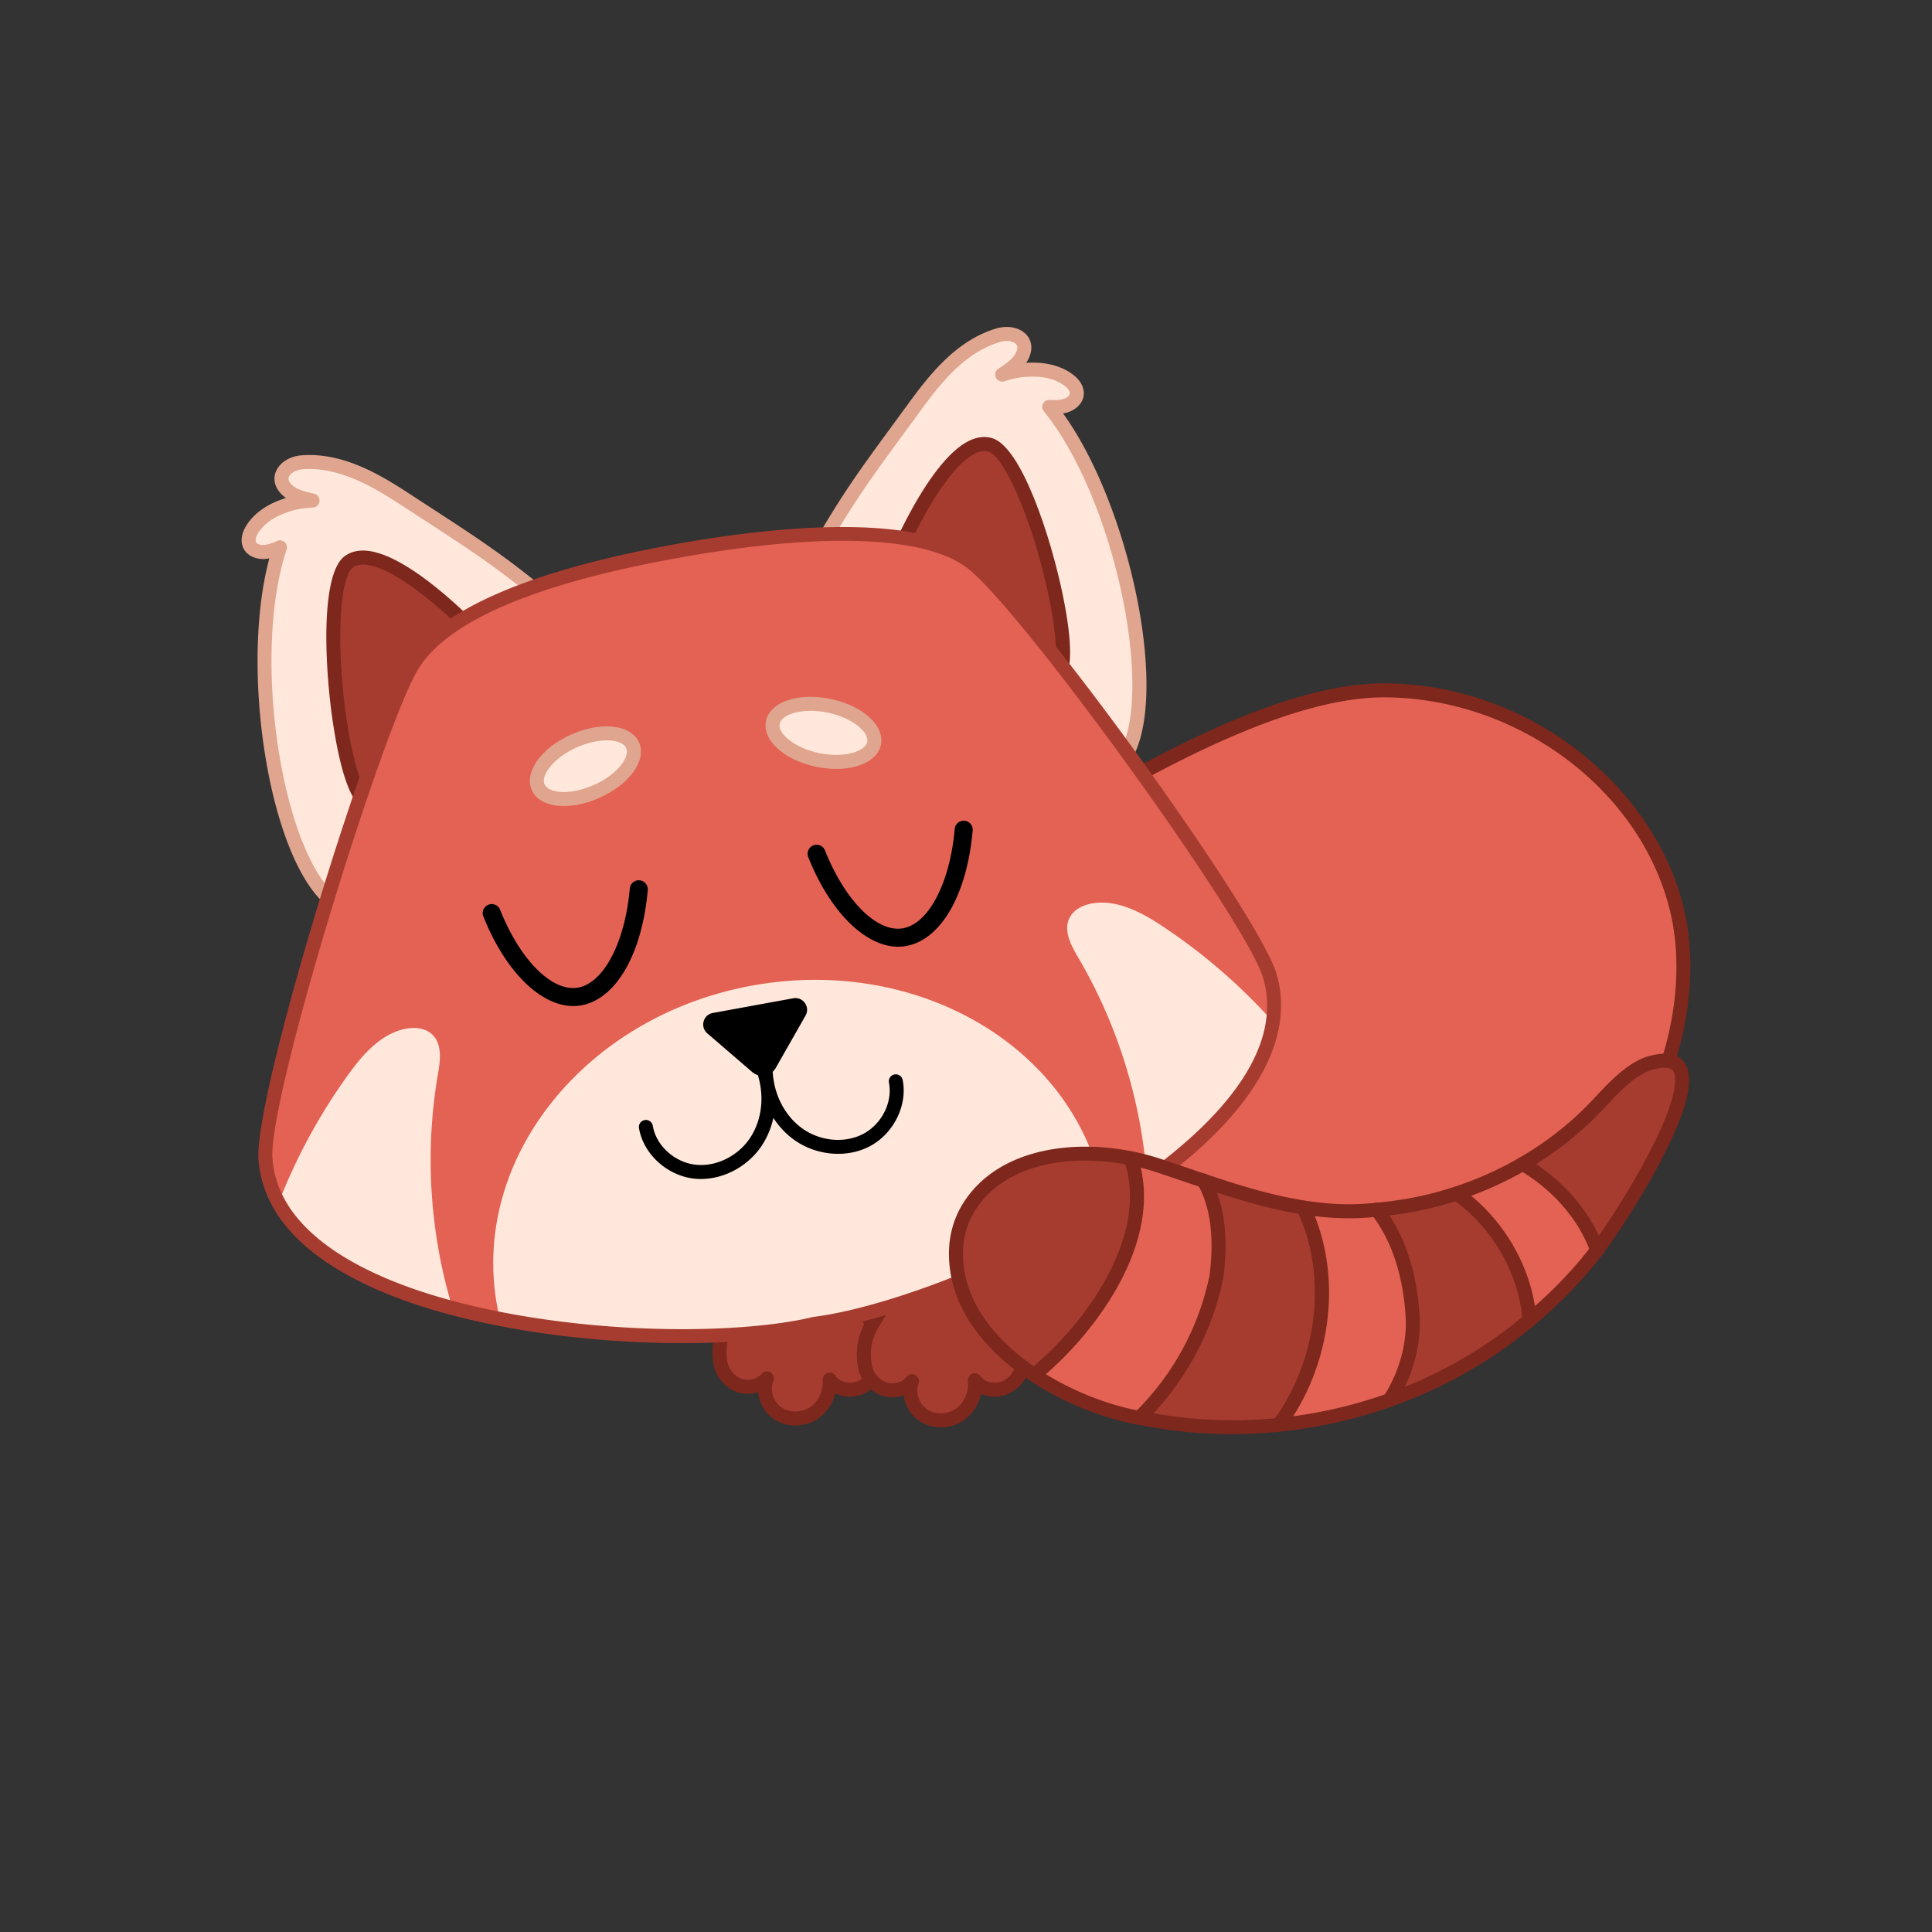 <svg height="512" width="512" xmlns="http://www.w3.org/2000/svg"><rect width="100%" height="100%" fill="#333333" stroke="none"/><path d="M225.22 342.559c2.031 2.397 4.439 5.752 5.944 8.51 1.504 2.758 2.447 5.916 2.097 9.038-.349 3.122-2.148 6.175-4.988 7.518s-6.666.595-8.408-2.02c.264 3.426-1.346 6.985-4.212 8.88s-6.898 1.94-9.696-.055-4.057-5.972-2.742-9.146c-1.72 2.093-4.853 2.786-7.39 1.836s-4.471-3.36-4.908-6.033c-1.326-8.122 3.411-12.738 5.678-16.297-1.735-10.447-8.416-55.489-10.151-65.936l40.874-2.509c-.946 13.604-2.098 66.214-2.098 66.214z" fill="#a63c30"/><path d="M210.795 377.776c-2.11 0-4.201-.612-5.915-1.834-2.301-1.642-3.722-4.264-3.998-6.979-1.824.584-3.866.586-5.707-.104-3.15-1.179-5.54-4.113-6.089-7.473-1.23-7.529 2.2-12.311 4.704-15.803.302-.421.593-.826.856-1.211-.934-5.725-2.98-19.211-4.96-32.272-2.068-13.633-4.206-27.731-5.071-32.942a1.856 1.856 0 0 1 1.717-2.157l40.874-2.509a1.856 1.856 0 0 1 1.966 1.983c-.875 12.557-1.94 59.159-2.08 65.429 2.156 2.618 4.353 5.803 5.702 8.276 1.871 3.431 2.671 6.935 2.313 10.134-.447 3.995-2.761 7.44-6.04 8.99a8.974 8.974 0 0 1-7.683-.032c-.7 2.754-2.367 5.215-4.706 6.762-1.758 1.163-3.83 1.742-5.883 1.742zm-7.577-14.348a1.856 1.856 0 0 1 1.714 2.567c-.973 2.347-.049 5.388 2.104 6.924 2.125 1.515 5.318 1.523 7.594.018 2.241-1.483 3.601-4.371 3.384-7.188a1.856 1.856 0 0 1 3.396-1.171c1.164 1.747 3.943 2.374 6.069 1.37 2.091-.988 3.636-3.362 3.936-6.046.345-3.079-.833-6.019-1.882-7.943-1.333-2.445-3.583-5.663-5.73-8.199a1.855 1.855 0 0 1-.439-1.24c.011-.503 1.059-48.089 1.972-64.191l-36.728 2.255c1.008 6.295 2.907 18.812 4.749 30.962 2.068 13.633 4.206 27.732 5.071 32.942.075.452-.02.915-.266 1.302-.405.635-.866 1.278-1.354 1.959-2.362 3.293-5.039 7.027-4.057 13.04.333 2.038 1.831 3.885 3.727 4.595 1.855.693 4.136.146 5.305-1.276.363-.445.895-.68 1.435-.68z" fill="#7d271d"/><path d="M262.914 342.577c2.11 2.328 4.63 5.599 6.226 8.305s2.644 5.83 2.4 8.962-1.939 6.244-4.733 7.681-6.642.819-8.471-1.736c.379 3.415-1.111 7.026-3.911 9.016s-6.829 2.171-9.692.271-4.255-5.833-3.047-9.049c-1.648 2.15-4.757 2.948-7.324 2.084s-4.582-3.208-5.108-5.865c-1.599-8.073 2.981-12.845 5.128-16.478-2.085-10.383-10.275-55.175-12.36-65.558l40.766-3.881c-.491 13.628.126 66.248.126 66.248z" fill="#a63c30"/><path d="M249.314 378.265c-1.986 0-3.955-.544-5.607-1.641-2.355-1.563-3.863-4.136-4.23-6.84-1.803.646-3.845.715-5.708.088-3.188-1.074-5.675-3.925-6.337-7.265-1.482-7.483 1.786-12.378 4.171-15.952.287-.431.564-.845.814-1.239-1.126-5.691-3.625-19.106-6.044-32.098-2.524-13.552-5.133-27.565-6.173-32.742a1.859 1.859 0 0 1 1.644-2.214l40.766-3.88a1.857 1.857 0 0 1 2.031 1.915c-.453 12.579.049 59.191.119 65.462 2.243 2.544 4.546 5.653 5.977 8.08 1.985 3.366 2.902 6.84 2.652 10.05-.313 4.008-2.51 7.529-5.734 9.187a8.969 8.969 0 0 1-7.679.226c-.607 2.777-2.191 5.292-4.477 6.917-1.818 1.294-4.012 1.946-6.185 1.946zm-7.627-14.093a1.857 1.857 0 0 1 1.737 2.51c-.893 2.379.133 5.387 2.336 6.849 2.174 1.443 5.366 1.343 7.59-.237 2.19-1.557 3.453-4.49 3.141-7.299a1.856 1.856 0 0 1 3.355-1.285c1.222 1.708 4.021 2.242 6.111 1.165 2.057-1.058 3.521-3.482 3.731-6.175.241-3.09-1.035-5.988-2.148-7.875-1.415-2.4-3.771-5.54-6.002-8.002a1.853 1.853 0 0 1-.481-1.225c-.006-.502-.557-48.097-.186-64.221l-36.631 3.487c1.218 6.256 3.536 18.698 5.784 30.774 2.526 13.561 5.137 27.585 6.177 32.764.09.449.011.916-.222 1.31a44.184 44.184 0 0 1-1.288 2.004c-2.25 3.371-4.801 7.192-3.617 13.169.401 2.025 1.96 3.82 3.879 4.466 1.878.633 4.138.007 5.259-1.454a1.86 1.86 0 0 1 1.475-.725z" fill="#7d271d"/><path d="M367.236 182.949c38.221.309 70.066 27.838 77.166 58.107 6.153 26.232-5.045 66.578-37.823 86.238-27.882 16.732-83.551 15.291-135.215 12.873-9.055-.424-17.984-.882-26.62-1.272l-22.847-83.823c8.257-5.379 16.8-11.023 25.483-16.682 42.405-27.646 88.132-55.701 119.856-55.441z" fill="#e36254"/><path d="M321.174 343.452c-16.163 0-33.082-.644-49.897-1.431-3.875-.181-7.727-.369-11.543-.555-5.1-.249-10.135-.494-15.075-.717a1.857 1.857 0 0 1-1.708-1.366l-22.847-83.822a1.856 1.856 0 0 1 .778-2.044c4.159-2.71 8.391-5.487 12.678-8.299 4.222-2.77 8.496-5.575 12.805-8.383 43.28-28.215 88.214-55.744 120.427-55.744l.459.002c18.38.149 36.594 6.582 51.285 18.116 14.065 11.042 23.892 25.749 27.67 41.413 6.739 27.943-5.883 68.598-38.672 88.265-19.115 11.469-50.922 14.565-86.36 14.565zm-74.995-6.351c4.51.206 9.096.43 13.736.656 3.813.186 7.663.374 11.536.555 53.116 2.487 107.228 3.559 134.173-12.61 31.325-18.789 43.398-57.571 36.973-84.211-7.726-32.031-40.13-56.401-75.376-56.686a57.688 57.688 0 0 0-.416-.002c-31.204 0-77.464 28.447-118.411 55.141a5190.184 5190.184 0 0 0-12.796 8.377c-3.901 2.559-7.757 5.09-11.554 7.567z" fill="#7d271d"/><g><path d="M144.719 158.739c-13.497-11.19-21.234-15.879-36.112-25.604-8.163-5.336-17.793-11.424-28.508-10.622-4.516.338-7.747 4.328-3.566 7.711 1.71 1.383 4.051 1.924 6.295 2.419-3.37.199-5.557.638-8.642 1.88-3.086 1.241-5.861 3.256-7.442 5.929-.835 1.412-1.283 3.236-.252 4.531.81 1.017 2.343 1.406 3.739 1.284 1.396-.121 2.696-.67 3.964-1.209-9.377 28.016-1.635 79.162 12.703 92.72z" fill="#ffe8db"/><path d="M86.897 239.633c-.458 0-.916-.168-1.275-.508-14.672-13.873-21.96-62.497-14.243-91.151a9.23 9.23 0 0 1-.987.141c-2.176.193-4.229-.567-5.352-1.977-1.372-1.722-1.332-4.201.106-6.633 1.676-2.834 4.641-5.215 8.347-6.706.8-.322 1.546-.595 2.273-.827a8.327 8.327 0 0 1-.401-.306c-2.212-1.79-3.086-4.079-2.399-6.28.804-2.573 3.615-4.472 6.994-4.725 11.628-.876 22.052 5.943 29.663 10.919 1.849 1.209 3.588 2.339 5.241 3.415 11.525 7.496 19.139 12.447 31.04 22.314a1.856 1.856 0 1 1-2.37 2.858c-11.736-9.73-18.871-14.37-30.694-22.06a2471.953 2471.953 0 0 1-5.248-3.419c-7.167-4.685-16.976-11.104-27.354-10.325-2.036.152-3.44 1.211-3.727 2.13-.273.873.497 1.725 1.19 2.286 1.409 1.14 3.597 1.624 5.527 2.049a1.857 1.857 0 0 1-.29 3.667c-3.295.194-5.253.619-8.059 1.748-2.953 1.188-5.274 3.017-6.537 5.152-.458.775-.838 1.876-.398 2.428.335.421 1.23.667 2.125.591 1.118-.098 2.277-.591 3.398-1.069a1.856 1.856 0 0 1 2.488 2.297c-4.264 12.741-5.186 31.781-2.464 50.932 2.629 18.504 8.255 33.774 14.682 39.85.745.704.778 1.879.073 2.624a1.84 1.84 0 0 1-1.349.585z" fill="#e0a58f"/><path d="M92.472 148.868c9.562-6.949 36.475 20.908 40.124 26.408 3.648 5.5-27.664 39.807-35.158 37.396-7.495-2.412-13.41-57.668-4.966-63.804z" fill="#a63c30"/><path d="M98.185 214.632c-.47 0-.91-.062-1.316-.193-3.485-1.122-6.318-8.357-8.421-21.506-2.405-15.045-3.735-40.719 2.932-45.567 1.841-1.338 4.201-1.76 7.01-1.253 12.895 2.325 32.992 23.976 35.752 28.137 1.069 1.611 1.606 4.92-6.034 15.006-7.042 9.299-22.382 25.376-29.923 25.376zm-2.004-65.016c-1.06 0-1.924.25-2.617.754-3.773 2.742-4.519 21.918-1.595 41.039 2.127 13.91 4.987 19.142 6.038 19.496 1.37.445 7.001-2.309 16.291-11.559 4.679-4.658 9.178-9.895 12.345-14.367 3.991-5.636 4.516-8.173 4.381-8.714-3.173-4.735-22.382-24.53-33.291-26.497a8.761 8.761 0 0 0-1.552-.152zm-3.709-.748h.005z" fill="#7d271d"/><path d="M216.921 145.555c8.671-15.238 14.251-22.358 24.732-36.714 5.751-7.877 12.607-16.975 22.915-20.012 4.344-1.28 8.776 1.311 6.061 5.953-1.111 1.898-3.11 3.231-5.034 4.487 3.223-1.005 5.424-1.367 8.749-1.296s6.633.975 9.057 2.916c1.28 1.026 2.344 2.574 1.837 4.149-.398 1.237-1.695 2.143-3.044 2.523-1.348.379-2.759.326-4.136.27 18.673 22.894 29.507 73.476 20.886 91.226z" fill="#ffe8db"/><path d="M298.944 200.914a1.857 1.857 0 0 1-1.669-2.668c3.864-7.956 3.73-24.229-.349-42.468-4.222-18.876-11.813-36.362-20.305-46.774a1.856 1.856 0 0 1 1.516-3.028c1.216.05 2.475.103 3.557-.201.866-.244 1.614-.792 1.779-1.305.216-.672-.528-1.568-1.231-2.131-1.935-1.55-4.754-2.441-7.936-2.509-3.022-.058-5.006.23-8.157 1.213a1.856 1.856 0 0 1-1.567-3.328c1.655-1.081 3.53-2.305 4.446-3.869.45-.77.869-1.84.305-2.56-.593-.758-2.28-1.252-4.239-.675-9.977 2.939-16.61 12.025-21.94 19.325-1.305 1.788-2.535 3.464-3.704 5.057-8.341 11.37-13.375 18.232-20.914 31.48a1.858 1.858 0 0 1-3.227-1.837c7.645-13.435 13.017-20.757 21.148-31.84 1.167-1.591 2.395-3.265 3.699-5.05 5.362-7.345 12.705-17.403 23.889-20.698 3.252-.958 6.551-.175 8.213 1.948 1.421 1.817 1.412 4.267-.025 6.723a8.486 8.486 0 0 1-.267.427 32.374 32.374 0 0 1 2.419-.03c3.995.085 7.609 1.266 10.178 3.324 2.205 1.766 3.118 4.072 2.444 6.167-.552 1.715-2.203 3.149-4.307 3.741a9.115 9.115 0 0 1-.974.217c17.346 24.076 27.713 72.139 18.891 90.303a1.862 1.862 0 0 1-1.673 1.046z" fill="#e0a58f"/><path d="M262.308 117.856c-11.4-3.121-26.732 32.45-28.201 38.885s39.947 27.462 46.105 22.557c6.159-4.905-7.836-58.686-17.904-61.442z" fill="#a63c30"/><path d="M277.227 181.851c-8.633 0-25.264-8.137-33.981-13.618-10.712-6.736-11.379-10.02-10.949-11.906 1.111-4.867 12.261-32.225 23.501-38.956 2.45-1.467 4.805-1.907 7-1.305 7.951 2.177 15.781 26.668 18.848 41.594 2.68 13.041 2.586 20.809-.277 23.09-.96.764-2.386 1.101-4.142 1.101zm-41.3-24.743c.065.555 1.452 2.742 7.177 6.604 4.542 3.063 10.602 6.372 16.625 9.076 11.96 5.371 18.202 5.951 19.326 5.057.859-.703 1.685-6.609-1.242-20.374-4.023-18.918-11.497-36.594-15.995-37.825-1.199-.328-2.543-.031-4.112.91-9.509 5.694-20.484 31.001-21.779 36.552z" fill="#7d271d"/><path d="M293.021 320.366c-26.702 16.447-58.898 28.198-77.179 30.463-17.979 4.361-52.469 4.733-83.362-1.299a190.508 190.508 0 0 1-12.561-2.878c-21.008-5.584-38.791-14.588-46.087-27.879-1.967-3.566-3.172-7.45-3.476-11.654-1.226-16.815 29.915-116.912 39.203-131.274 9.289-14.362 36.302-23.7 68.915-29.655s64.993-7.462 78.758 2.69c13.765 10.153 74.458 93.48 79.253 109.644 6.56 22.108-15.425 44.569-43.464 61.842z" fill="#e36254"/><path d="M292.461 316.71a66.35 66.35 0 0 1 .56 3.656c-26.702 16.447-58.898 28.198-77.179 30.463-17.979 4.361-52.469 4.733-83.362-1.299a61.477 61.477 0 0 1-.737-3.473c-7.078-38.76 23.163-76.753 67.543-84.857s86.097 16.75 93.175 55.51z" fill="#ffe8db"/><path d="m188.91 268.446 21.308-3.891c2.593-.473 4.558 2.297 3.255 4.588l-7.905 13.891a4.083 4.083 0 0 1-6.213 1.075l-11.913-10.258c-1.977-1.703-1.098-4.937 1.468-5.405z"/><path d="M167.637 197.48c1.645 3.698-2.624 9.188-9.534 12.26-6.91 3.073-13.845 2.566-15.49-1.132s2.624-9.188 9.534-12.261c6.91-3.072 13.845-2.566 15.49 1.133z" fill="#ffe8db"/><path d="M149.43 213.607c-.401 0-.795-.014-1.182-.043-3.641-.266-6.245-1.759-7.332-4.203-2.092-4.706 2.509-11.168 10.476-14.711s15.847-2.632 17.94 2.075c1.087 2.444.451 5.377-1.79 8.259-1.985 2.553-5.07 4.844-8.687 6.452-3.18 1.416-6.481 2.171-9.425 2.171zm11.38-17.396c-2.265 0-5.044.559-7.908 1.833-6.19 2.753-9.642 7.449-8.592 9.81.496 1.117 2.031 1.849 4.209 2.008 2.586.188 5.806-.473 8.829-1.818 3.023-1.344 5.671-3.29 7.264-5.339 1.341-1.724 1.825-3.354 1.328-4.471-.563-1.268-2.499-2.023-5.13-2.023z" fill="#e0a58f"/><path d="M231.629 196.989c-.819 3.964-7.486 5.937-14.893 4.408-7.406-1.529-12.747-5.983-11.928-9.947.818-3.964 7.486-5.937 14.892-4.408 7.407 1.529 12.748 5.983 11.929 9.947z" fill="#ffe8db"/><path d="M221.63 203.77c-1.674 0-3.448-.179-5.269-.555-8.539-1.764-14.412-7.096-13.371-12.141 1.042-5.044 8.546-7.615 17.086-5.85 8.539 1.764 14.412 7.096 13.371 12.141-.819 3.968-5.64 6.405-11.817 6.405zm-6.794-15.382c-4.494 0-7.811 1.508-8.209 3.437-.522 2.529 3.851 6.383 10.485 7.753 6.633 1.369 12.175-.436 12.699-2.965.522-2.53-3.851-6.383-10.486-7.753a22.303 22.303 0 0 0-4.489-.472zm16.793 8.601h.005z" fill="#e0a58f"/><g><path d="M185.755 312.445c-.618 0-1.233-.034-1.845-.102-7.166-.803-13.429-6.556-14.57-13.38a1.856 1.856 0 1 1 3.662-.612c.877 5.248 5.744 9.677 11.321 10.302 5.373.602 11.156-2.204 14.385-6.986 2.638-3.907 3.627-8.964 2.8-13.928a24.52 24.52 0 0 1-.12-.658 21.035 21.035 0 0 0-.472-1.902 1.858 1.858 0 0 1 1.444-2.357l.263-.048a1.853 1.853 0 0 1 2.186 1.693c.047.655.124 1.305.231 1.946.043.219.083.439.12.658.981 4.937 3.694 9.317 7.542 12.04 4.711 3.332 11.111 3.916 15.925 1.452 4.996-2.556 7.984-8.419 6.95-13.638a1.856 1.856 0 1 1 3.642-.722c1.345 6.787-2.481 14.382-8.901 17.666-6.012 3.075-13.953 2.382-19.761-1.726-2.207-1.561-4.102-3.569-5.606-5.878-.591 2.692-1.654 5.239-3.167 7.48-3.617 5.358-9.88 8.7-16.029 8.7z"/></g><path d="M116.045 284.747c-3.525 20.562-2.177 41.938 3.874 61.906-21.008-5.584-38.791-14.588-46.087-27.879a152.17 152.17 0 0 1 18.388-33.893c3.811-5.29 8.442-10.643 14.789-12.147 2.61-.617 5.651-.412 7.578 1.458 2.665 2.575 2.085 6.903 1.458 10.555zM285.742 253.761c10.564 17.989 16.858 38.462 18.255 59.28 17.679-12.648 31.132-27.355 33.26-42.367a152.143 152.143 0 0 0-29.18-25.207c-5.435-3.602-11.659-6.973-18.127-6.137-2.66.345-5.432 1.612-6.574 4.042-1.583 3.35.488 7.194 2.366 10.389z" fill="#ffe8db"/><g><path d="M180.759 355.941c-15.022 0-32.072-1.354-48.635-4.589-4.37-.852-8.637-1.83-12.682-2.906-24.081-6.4-40.415-16.352-47.237-28.779-2.14-3.879-3.386-8.057-3.7-12.413C67.252 290.09 98.417 189.656 108 174.838c8.596-13.291 32.195-23.544 70.14-30.474 22.78-4.16 63.488-9.298 80.193 3.023 14.655 10.809 75.164 94.541 79.931 110.61 5.933 19.996-9.789 42.707-44.271 63.95v.001c-28.055 17.281-60.349 28.518-77.819 30.711-8.439 2.033-20.992 3.282-35.415 3.282zm42.596-212.624c-12.362 0-27.362 1.562-44.548 4.7-36.898 6.738-59.672 16.44-67.69 28.837-9.09 14.055-40.09 113.967-38.91 130.131.276 3.819 1.369 7.483 3.25 10.892 6.323 11.519 21.861 20.848 44.938 26.981a189.776 189.776 0 0 0 12.439 2.85c32.008 6.251 65.765 5.395 82.569 1.317a1.65 1.65 0 0 1 .21-.038c17.045-2.111 48.774-13.164 76.434-30.201 19.066-11.746 49.96-35.125 42.658-59.732-4.501-15.172-64.718-98.457-78.575-108.678-6.368-4.697-17.577-7.059-32.775-7.059zm69.666 177.05h.005z" fill="#a63c30"/></g><g><path d="M238.027 250.888c-8.693 0-18.059-9.217-23.831-23.748a2.386 2.386 0 1 1 4.437-1.762c5.272 13.27 13.724 21.765 20.561 20.642 6.871-1.123 12.554-11.955 13.819-26.341a2.386 2.386 0 1 1 4.756.419c-1.503 17.087-8.492 29.111-17.805 30.634-.641.105-1.287.156-1.937.156z"/></g><g><path d="M151.927 266.609c-8.692 0-18.058-9.217-23.831-23.747a2.387 2.387 0 0 1 4.437-1.764c5.273 13.271 13.725 21.765 20.561 20.642 6.871-1.123 12.554-11.955 13.819-26.341a2.388 2.388 0 0 1 4.756.419c-1.503 17.087-8.492 29.112-17.805 30.634-.64.106-1.287.157-1.937.157z"/></g></g><g><path d="M322.373 338.299c-3.018 14.748-10.3 27.474-20.392 37.401-9.941-2.086-19.713-5.581-28.059-11.233.202-.167.409-.332.608-.502 15.46-12.823 32.1-36.661 25.18-56.84 2.976.622 5.924 1.397 8.819 2.266 3.5 1.051 6.962 2.233 10.421 3.423 4.211 7.454 4.548 16.612 3.423 25.485zM345.431 320.057a88.057 88.057 0 0 0 19.417.522c6.362 8.121 9.175 19.076 9.582 29.774.026 7.423-2.296 14.439-6.1 20.618a125.2 125.2 0 0 1-29.372 6.593c11.983-16.392 15.14-39.249 6.473-57.507zM386.023 316.296a92.3 92.3 0 0 0 17.522-7.826c8.982 5.227 16.341 13.447 19.717 22.767a123.954 123.954 0 0 1-17.925 18.591c-.957-13.125-8.401-25.864-19.314-33.532z" fill="#e36254"/><g fill="#a63c30"><path d="M403.545 308.47c7.065-4.092 13.574-9.128 19.227-15.04 3.952-4.134 8.414-9.387 13.743-11.464 1.667-.65 3.477-1.133 5.236-.804s4.436 2.509 4.003 4.245c-4.145 16.641-11.936 32.319-22.492 45.83-3.376-9.32-10.735-17.54-19.717-22.767zM322.373 338.299c1.125-8.873.789-18.032-3.423-25.485 6.515 2.241 13.017 4.514 19.732 6.023 2.234.502 4.485.904 6.748 1.22 8.667 18.257 5.511 41.115-6.474 57.508-11.544 1.168-23.245.742-34.652-1.401a111.02 111.02 0 0 1-2.324-.465c10.093-9.926 17.375-22.651 20.393-37.4zM364.847 320.58a92.657 92.657 0 0 0 21.175-4.284c10.913 7.668 18.357 20.408 19.314 33.532a119.152 119.152 0 0 1-12.282 9.05c-7.743 4.968-16.063 9.009-24.725 12.094 3.805-6.18 6.127-13.196 6.1-20.618-.407-10.699-3.22-21.653-9.582-29.774zM274.53 363.965c-.199.169-.405.335-.608.502a55.895 55.895 0 0 1-5.286-4.038c-9.934-8.615-18.52-22.244-14.57-34.786 3.165-10.051 12.991-16.975 23.311-19.108 7.36-1.521 14.933-.956 22.334.589 6.918 20.18-9.722 44.018-25.181 56.841z"/></g><path d="M326.423 380.053c-7.567 0-15.089-.683-22.426-2.057-12.046-1.781-25.047-7.306-34.789-14.783-8.26-6.341-18.039-16.982-17.718-31.667.095-4.367 1.294-8.588 3.465-12.209 10.061-16.771 34.88-18.576 54.196-11.693 2.058.68 4.158 1.392 6.264 2.106 15.869 5.381 32.278 10.942 49.219 8.985a.6.6 0 0 1 .061-.006c21.582-1.776 42.261-11.465 56.736-26.584.484-.506.977-1.03 1.477-1.563 3.689-3.925 7.871-8.374 12.932-10.346l.099-.036c5.089-1.658 8.61-1.178 10.464 1.425 2.808 3.942.837 12.293-6.023 25.532-5.476 10.566-12.352 20.86-15.638 25.2-4.959 6.551-11.086 12.907-18.212 18.892-13.651 11.545-30.357 20.106-48.306 24.752a127.182 127.182 0 0 1-31.801 4.052zm-38.908-72.489c-12.176 0-23.598 4.053-29.375 13.683-1.84 3.068-2.856 6.657-2.937 10.38-.286 13.13 8.688 22.822 16.268 28.641 9.271 7.117 21.647 12.374 33.104 14.061l.072.012a119.602 119.602 0 0 0 22.04 2.039c28.197.001 56.022-9.846 77.45-27.969 6.918-5.81 12.853-11.964 17.645-18.294 3.209-4.239 9.933-14.307 15.302-24.667 8.491-16.386 6.965-20.729 6.295-21.669-1.045-1.468-4.334-.68-6.239-.065-4.26 1.68-8.12 5.786-11.526 9.411-.508.541-1.008 1.073-1.5 1.587-15.087 15.758-36.621 25.858-59.083 27.715-17.757 2.043-34.558-3.652-50.807-9.16a946.121 946.121 0 0 0-6.278-2.112c-6.465-2.305-13.568-3.593-20.431-3.593z" fill="#7d271d"/><path d="M423.262 333.094a1.858 1.858 0 0 1-1.746-1.225c-3.148-8.691-10.038-16.635-18.905-21.795a1.856 1.856 0 1 1 1.867-3.21c9.606 5.591 17.089 14.244 20.528 23.74a1.857 1.857 0 0 1-1.744 2.49zM301.981 377.557a1.856 1.856 0 0 1-1.303-3.18c10.153-9.987 17.02-22.565 19.861-36.381 1.288-10.232.24-18.17-3.206-24.268a1.857 1.857 0 0 1 3.233-1.826c3.861 6.833 5.054 15.544 3.648 26.631a1.61 1.61 0 0 1-.023.139c-2.981 14.567-10.211 27.829-20.909 38.352a1.85 1.85 0 0 1-1.301.533zM338.954 379.422a1.856 1.856 0 0 1-1.497-2.952c11.858-16.22 14.388-38.571 6.296-55.617a1.856 1.856 0 1 1 3.354-1.592c4.349 9.16 5.965 19.697 4.674 30.47-1.26 10.514-5.177 20.518-11.327 28.93a1.85 1.85 0 0 1-1.5.761zM405.335 351.685a1.857 1.857 0 0 1-1.85-1.722c-.906-12.436-8.006-24.755-18.53-32.148a1.857 1.857 0 0 1 2.134-3.038c11.412 8.019 19.113 21.398 20.098 34.917a1.857 1.857 0 0 1-1.852 1.991zM368.327 372.829a1.857 1.857 0 0 1-1.579-2.83c3.883-6.306 5.842-12.903 5.825-19.607-.313-8.136-2.163-19.701-9.186-28.668a1.856 1.856 0 1 1 2.923-2.29c7.646 9.761 9.645 22.163 9.975 30.848l.001.064c.026 7.313-2.179 14.781-6.376 21.598-.351.572-.96.885-1.583.885zM274.531 365.822a1.855 1.855 0 0 1-1.186-3.285c16.275-13.5 30.918-36.41 24.609-54.808a1.855 1.855 0 1 1 3.512-1.204c3.285 9.579 1.796 20.864-4.306 32.634-4.882 9.418-12.699 18.981-21.445 26.237a1.862 1.862 0 0 1-1.184.426z" fill="#7d271d"/></g></svg>